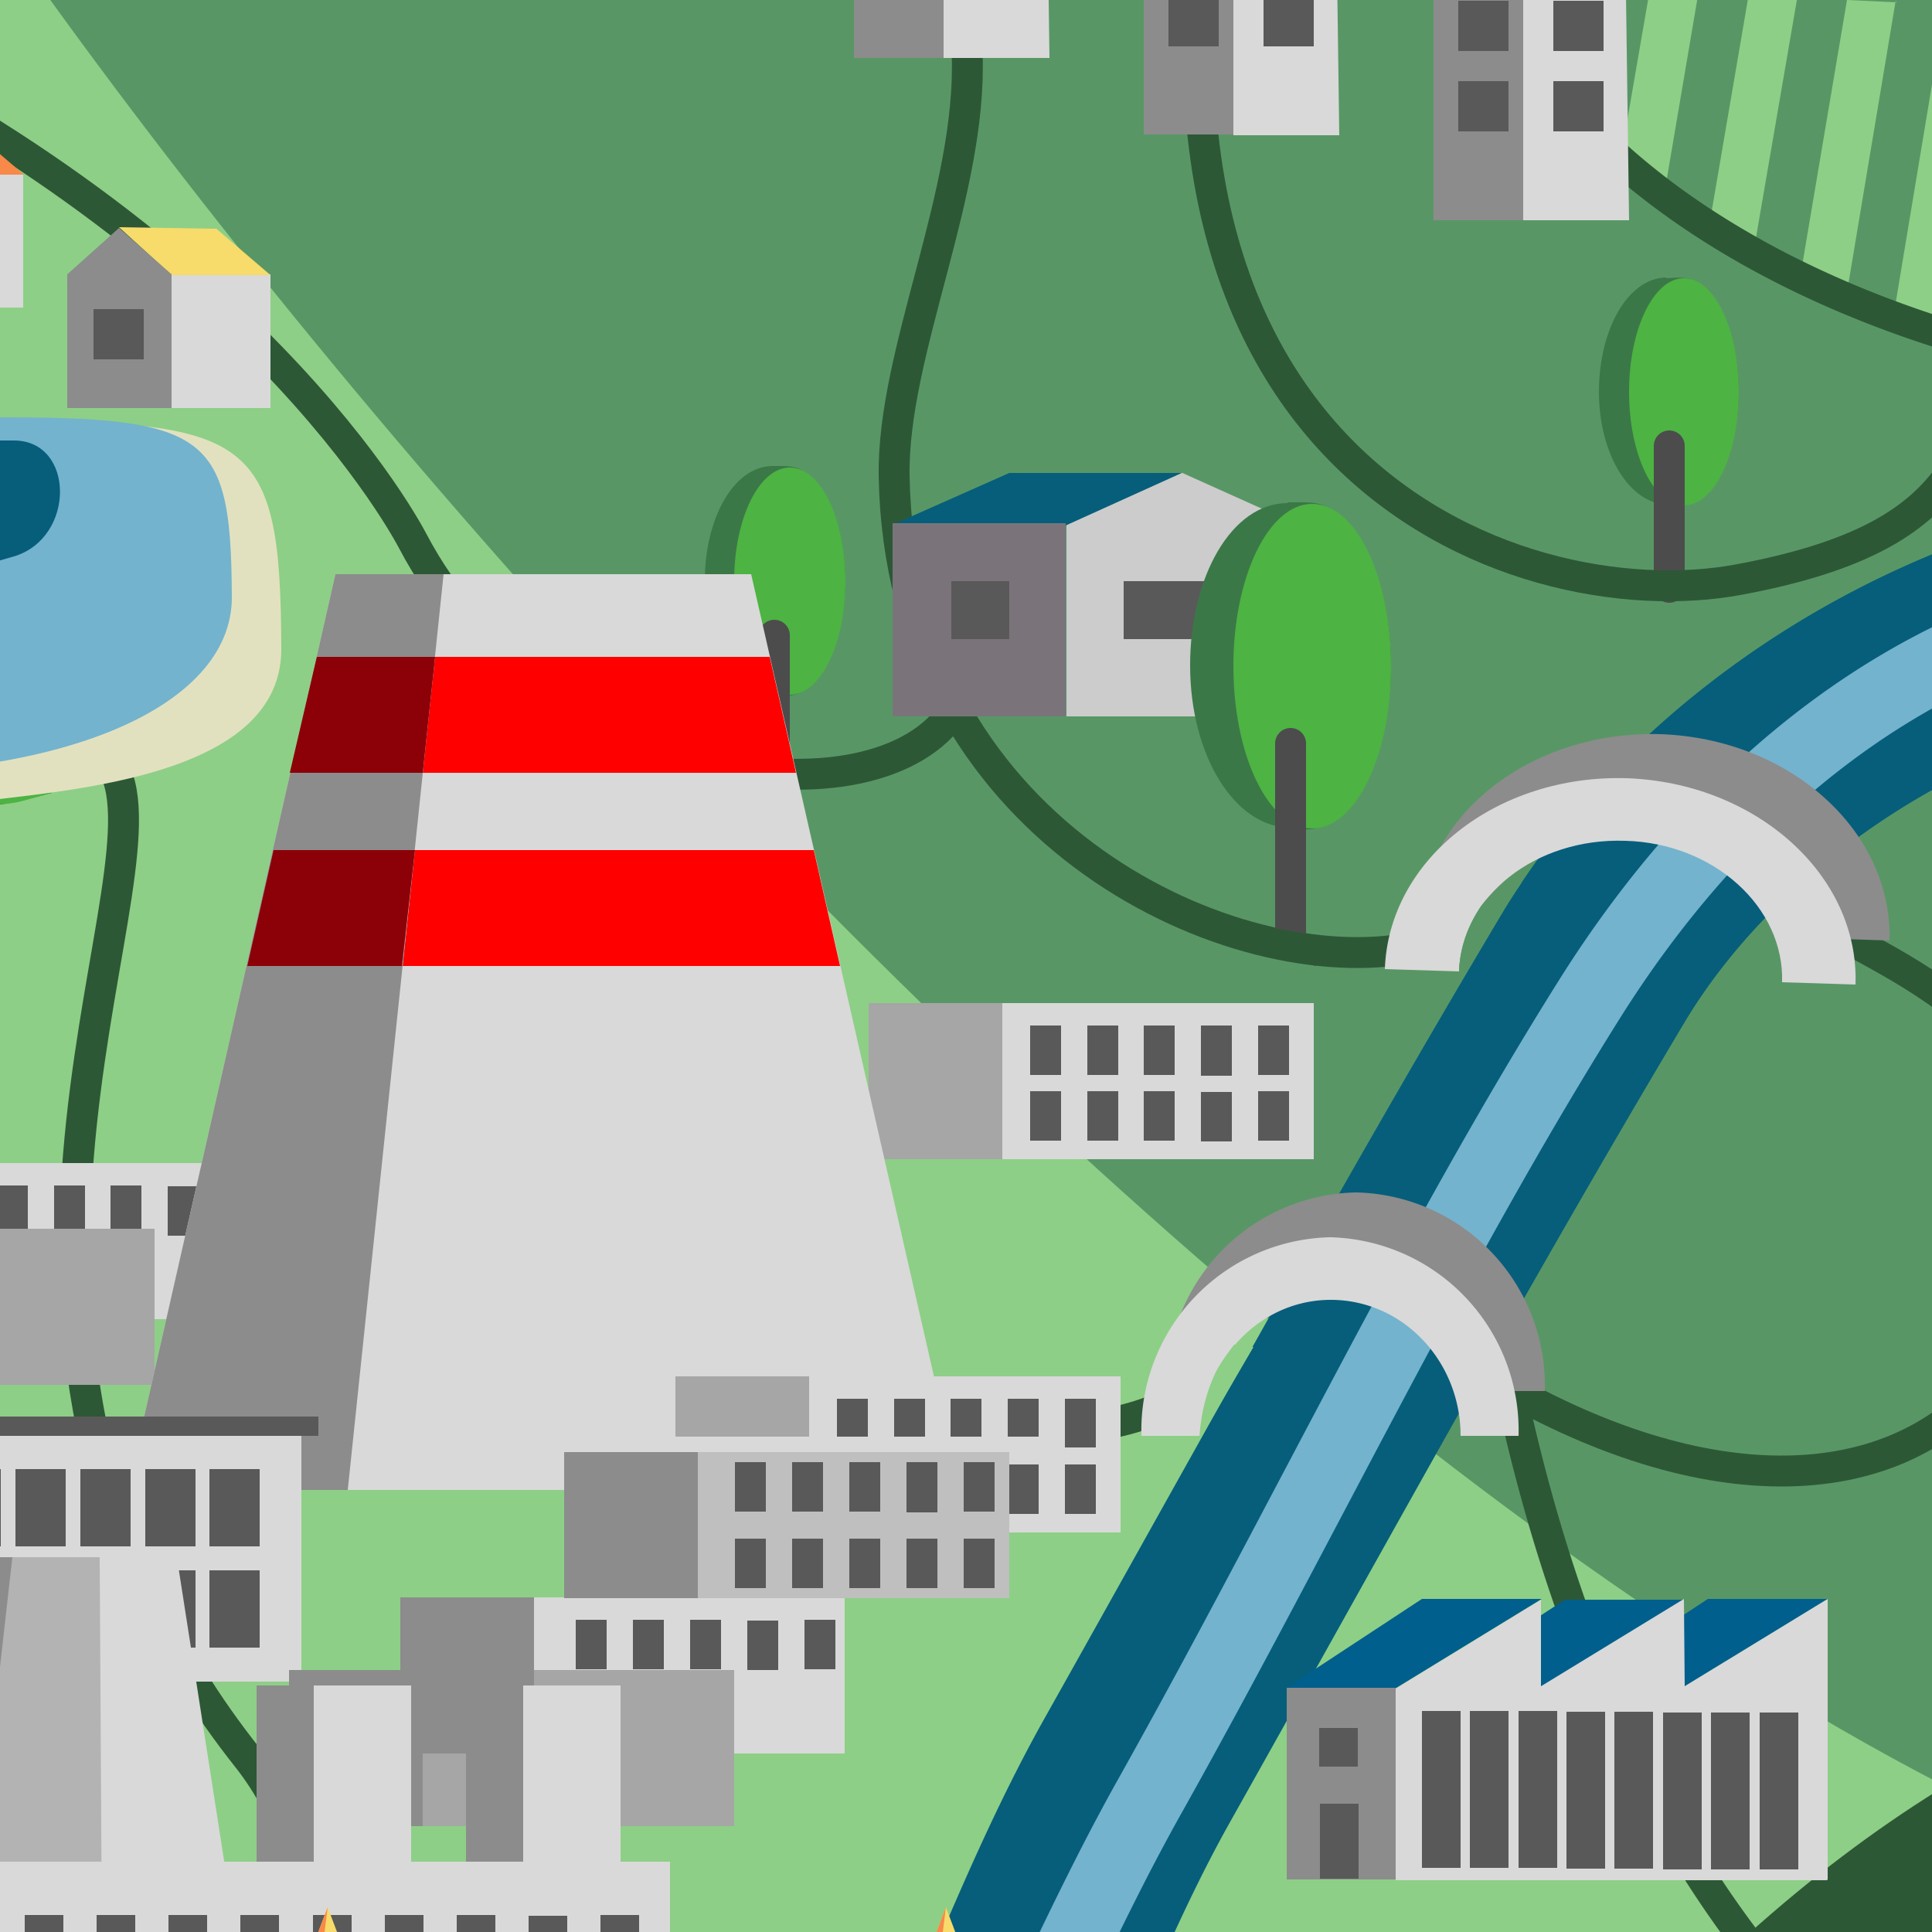 <svg xmlns="http://www.w3.org/2000/svg" xml:space="preserve" fill-rule="evenodd" stroke-linecap="round" stroke-linejoin="round" stroke-miterlimit="1.5" clip-rule="evenodd" viewBox="0 0 250 250"><path fill="none" d="M-250-250H750V750H-250z"/><path fill="#e2e1bf" d="M-96.3 358c-28.4-54-156-97-148.4-339.5 5-159 106-230.3 181.7-229.3 45.6.6 101.8 7.6 243 67.3 99 42 145.2 52.7 174 41.8 70.2-26.6 78.9-37.6 117.6-57.4 35.8-18.4 73-47 100.4-58 82.3-33 224.3 2.4 138 160-21.7 39.6-3 119.8-26.9 288.5-27 190-78.4 135.4-88.1 180-7 32.1 55.5 144.5 15 220-53 98.6-196.6 64.4-243 61.5-70-4.4-180.9 82-280 50-213.3-69-120.6-265.8-183.3-385Z"/><path fill="#589765" d="M-71 316.7c-48-26.4-127.8-54.8-159-198.6-30.8-142 33.5-287 159-322.3 41.3-11.6 127.3 7.5 260.4 62.2 93.4 38.3 136.9 48.1 164 38.2C419.5-128.2 542.7-201.3 610-207c50.3-4.2 127.7 20.3 95 118.6-3.2 9.5-14.7 41.6-15 56.7-2 82.5-15.4 249.5-27.5 314.2C640.4 401 545 352 572.9 431.4c22.8 64.7 54.7 159 2.1 210-83.2 80.5-182 20.8-207.2 19.3-66-4-194.5 78.5-288 49.4-93.6-29-110-177.1-107.4-226.2 2.6-49-4.7-146-43.4-167.2Z"/><path fill="#8dcf86" d="M3.9-3.5c-30-42 7.9-199.4-116.8-134.3-78 40.6-129.2 175.6-105.3 257 69 234.4 197.6 136 200.8 242.3 5.4 179.2 2 301.1 120 329.6 50.4 12.1 141.6 1 178-63.4 19.3-34.1 97.8-106 172-28.2 22.5 23.5 58.9 32.5 84.5 10.5 28.2-24.3 22.6-64.8 7.2-85-22.4-29.6-46-64.7-36.7-108.3 21.2-98.3 79.8-62.6 100.5-107.9 44.4-97.2-160.1-135-230.5-74.1C285.8 314 89 115.7 4-3.5Z"/><path fill="#8dcf86" d="M301.2 50h-6.4L303.3.9l6.4-.4-8.5 49.5Zm13 0h-6.5L316.3.1l6.4-.3-8.6 50.2Zm-25.8-.4-6.3-.3 8.2-47.6 6.4-.4-8.3 48.3Zm38.9-1.4-6.6 1.2 8.6-50 6.4-.4-8.4 49.2Zm-46-46 2.4-.2-8 46.7-6.2-1.2L277.3 2l4 .2ZM348 3.4l-7.2 42-1.2.6-5.5 1 8.3-48.4h2l3.6 4.8Zm-91 41.5 7.5-43.6 6.3.3-7.7 44.7-5.2-1-1-.4Zm1-44L251 43l-6-2L251.7.7l6.3.3Zm95.2 9 3 2.5 2.3 3.7-3.9 22.4-6.6 3.3h-.3l5.5-32ZM245.3.1 238.8 39l-6-2.3L239 0l6.4.3ZM361.2 38l3-16.4 5.5 5.4-1 5.1L361 38ZM232.6-.5l-5.9 34.3-5.7-3.6 5.3-31 6.3.3ZM209.8 20l3.7-21.4 6.3.3-4.7 27.7-5.3-6.6Zm-8.7-23.8 6.2 1-2.8 16.1-4.5-11 .7-4.1.4-2Z"/><path fill="#589765" d="m307.5 293 7.7.6-.5-3.4c-1.2-8.2-5.6-33.7-20-64l-7.5 4.7a295.6 295.6 0 0 1 20.3 62Zm17.2-.7 7.1-1.8-.3-2.5c-1.1-8-5.4-32.8-19.1-62.4l-9.6.3a296.3 296.3 0 0 1 21.9 66.4Zm-34.8-1 7.9.7c-1.1-7.8-5-30-16.9-57l-7.6 4.7a296.4 296.4 0 0 1 16.6 51.6Zm-19-6.7 9.1 4a233 233 0 0 0-13.3-45.3l-7.9 4.4c6 15 9.9 28.1 12.1 36.9Zm70.2 3.4 3.9-1 3.2-2a230 230 0 0 0-18-59.7l-1.7-.3-8.2.3a295.9 295.9 0 0 1 20.8 62.7Zm-92.3-15.9 6.7 5.5 5.4 2.5c-1.8-7.8-4.6-17.5-8.7-28.4l-8 6 4.6 14.4Zm108 8 7-4.4c-1.9-10.1-6-26.8-14-46.2l-10.7-2.3a302 302 0 0 1 17.6 52.8Zm14.3-12.4 5.9-7.5-5-18.8-.7-2-5.1-5.6-6.6-1.8c4.6 11 8.7 25.2 11.5 35.7Z"/><path fill="#3b7847" d="M100 60.3c1.5 0 2.9-.1 4 .7 3.5 2.2 5.4 8.1 5.4 14.2 0 6.4-2.5 13.6-6.6 14.7-1.3.3-1.5 0-2.6 0-5 0-9-6.6-9-14.7s3.7-14.8 8.7-14.9Z"/><ellipse cx="102.2" cy="75.2" fill="#4db343" rx="7.2" ry="14.7"/><path fill="none" stroke="#4c4c4c" stroke-width="4" d="M100.2 82.2v18.3"/><path fill="#3b7847" d="M215.6 36c1.6-.1 3-.2 4 .5 3.5 2.3 5.4 8.2 5.4 14.2 0 6.4-2.4 13.6-6.5 14.6-1.4.3-1.5 0-2.6 0-5 0-9-6.5-9-14.6 0-8 3.7-14.7 8.7-14.8Z"/><ellipse cx="217.9" cy="50.7" fill="#4db343" rx="7.1" ry="14.7"/><path fill="none" stroke="#4c4c4c" stroke-width="4" d="M216 57.7V76"/><path fill="#3b7847" d="M-4.5 104c-.3-.8-.2-1.3-.4-2.2-.6-5 1.2-9.5 4.3-10 1-.2 1.8-.3 2.6 0 2.3 1.2 4 4.7 4.5 8.5.2.9.2 1.4.2 2.3 0 0-4.9 1.3-6.6 1.5-1.5.2-4.6 0-4.6 0Z"/><path fill="#4db343" d="M6.7 102.6c0-.9 0-1.4-.2-2.3-.6-4.7-2.9-8.4-5.2-8.7H.8c-2.4.4-3.9 4.8-3.2 9.9l.5 2.6s2.6.1 4.6-.4l4-1.1Z"/><path fill="none" stroke="#2d5836" stroke-linecap="butt" stroke-width="4" d="M68.6-32.1c88.5 11.4 46.6 61.6 47.1 93.7.8 45.4 42.6 65 65.9 61.2M71.8 88.7c-41.5 98.2 73 108.2 85.2 88.3"/><path fill="none" stroke="#2d5836" stroke-linecap="butt" stroke-width="4" d="M-159.7 115C-179 5.3-133.3-40.3-41.5-3.2 25.7 23.9 49.9 63.4 53.4 70c16.6 31.6 60.3 37.6 70.2 21.7M-137.6-44.5C-156.7-154.2-58.9-209.2 33-172c37.1 15 123.5 24.6 178.3 62.4C256.6-78.3 303.4-78 305-75"/><path fill="none" stroke="#2d5836" stroke-linecap="butt" stroke-width="4" d="M22 320c15.8-24.6 31-40.5 22.2-64.4C39.6 243 38 235 32 227.4-10.4 173.9 21.8 115.7 15 100"/><path fill="none" stroke="#2d5836" stroke-width="4" d="M238.8 121c1.2 2.4 44 16.7 21.2 54-10.5 17.2-34 21-62.4 6M0 235c-74.6 31.5-123.5-46-95.3-85M260 45.6c-6.4 12.9-6 24-35 29.4-28.9 5.4-87.2-15.1-65-106"/><path fill="none" stroke="#2d5836" stroke-width="4" d="M393.4-16.9c-4.3 3.3 4.8 48.5-59.1 63.6C270.5 62 187 31 188.3-24M440 31.9a63.6 63.6 0 0 1 0 74.7c-23.1 32.1-70.5 26.1-85 18-26.6-14.7-86.7-42-91.2 9.6-2.8 32.6 74 39.3 91.2 52.6 31 24.2 25 57.1 25 58.2 4 52.8-149.2 98.4-184.5-65"/><path fill="#e2e1bf" d="M-130 41.8c5.5-17 5.1-25.2 24.4-25.4 10.2-.1 43 .2 52 .1 13.2-.1 25.2 1.9 25.4 12.7C-28 46.5-19 54.8-7 54.6c39.6-.5 43.3.6 43.4 29.4 0 18.2-33.2 18.4-43.2 20.3C-52 113.2-147 94.1-130 41.8Z"/><path fill="#73b3ce" d="M-118.5 43.9c-.2-15.3 4.6-20 21.8-20 9-.2 38.3 0 46.4 0 11.8 0 21.9 1.5 22.6 10 1.2 13.6 9.7 20.3 19 20.2 35.4-.5 38.6.4 38.7 23.2 0 14.4-22.7 24-55.7 22.7-82.5-3.4-92.5-36.9-92.8-56.1Z"/><path fill="#065e7b" d="M-88.2 45c0-11 4.7-13.2 15-13.1h29.8c12.5.1 14.2 6.5 15.2 11.2.3 1.4.5 8.9 10 12.5C-14 57.2-4 57 1.8 57c7.9 0 8 12.6 0 15-80.5 23.5-90-17.7-90-27Z"/><path fill="none" stroke="#065e7b" stroke-width="27.5" d="M421.7 71.4c-36.4 52.7-47.9 23-105.6 7.8-41.7-11-89.5 12-109.9 46-19.7 33-39 68.2-59 103.8-15.5 27.6-23 60.1-42.5 81.9A208.6 208.6 0 0 1 58 346.6c-16.1 9-22 32.7-32 43.8-4.1 4.5-12.1 7-14.6 11.6-5 9.2-3.1 24.2-7.3 33.4-7 15.7-17 44.6-32 53-5.7 3.2-12.2 1.6-17.7 4.7"/><path fill="none" stroke="#73b3ce" stroke-width="9.3" d="M410 83.6a33.9 33.9 0 0 1-27.7 19.6c-21.8 2.2-69-35.3-110.7-25-30 7.3-51.5 28.2-65.8 50.9-20.3 32.3-37 67.6-57 103.3-15.5 27.6-26.4 60.9-46 82.6-11.7 13.2-35 28.6-48.6 36.2-16.1 9-17.8 30.2-27.8 41.3-4 4.5-11.4 5.8-13.9 10.4-5 9.2-4.8 27-9 36.2-7 15.7-17.6 43.1-32.7 51.6-5.6 3.1-13 2.1-18.5 5.2l-14.4 7.5"/><path fill="none" stroke="#2d5836" stroke-width="18.7" d="M210 407.6c-8.6-3-40-11.2-40-11.2s4.4-12.6 2-25c-2.8-14.6-12.5-29.4-12-30 8-11.2 38.7-46.4 45-54.5 122.3-155.6 257.4 3.4 325 54.5 27.8 21 90.4 10.2 100-41.4 17.8-95.4-110.3-87.6-120-198.6-8.2-93.9 49.8-138.2 110-150 126.5-25 80.4-161.3-27.6-138-56 12-102.8 80.5-115.2 173.2-10.7 80.4-122 26-119.4-9M153-37.4c-6 9-21.2 35.9-127.6 25C-48.3-20-79-58.8-136.2-44.8-211-26.5-238.2 96.6-155 206.4c30.3 40 138.3 113.6 195 116"/><path fill="#d9d9d9" d="M-9.8 22.5H3v17.3H-9.8z"/><path fill="#f88948" d="m-16.6 16.4 12.7.2 7 6h-13l-6.7-6.2Z"/><path fill="#d9d9d9" d="m22.2 35.4 12.8.1v17.3H22.2V35.4Z"/><path fill="#f7db6b" d="m15.4 29.4 12.6.2 7 6H22.2l-6.8-6.2Z"/><path fill="#8c8c8c" d="m8.7 35.5 6.7-6 6.8 6v17.3H8.7V35.5Z"/><path fill="#595959" d="M12.1 40h6.5v6.5h-6.5z"/><path fill="#ccc" d="M138 67.7h29.8v25H138z"/><path fill="#595959" d="M145.4 75.2h14.9v7.5h-14.9z"/><path fill="#ccc" d="m153 61.2 14.9 6.7H138l14.9-6.7Z"/><path fill="#065e7b" d="M115.5 68h22.4l15-6.8h-22.3l-15.1 6.7Z"/><path fill="#7a747a" d="M115.5 67.7h22.4v25h-22.4z"/><path fill="#595959" d="M123.1 75.2h7.5v7.5h-7.5z"/><path fill="#8c8c8c" d="m123.3-30-12.8 6.7V7.5h13l-.2-37.6Z"/><path fill="#d9d9d9" d="m135.2-36.4-13.1 7V7.5h13.7l-.6-43.9Z"/><path fill="#8c8c8c" d="M160.8-20 148-13.4v30.8h13l-.2-37.6Z"/><path fill="#d9d9d9" d="m172.7-26.4-13.1 7v36.9h13.7l-.6-43.9Z"/><path fill="#595959" d="M163.5-.5h6.5V6h-6.5zm-12.3 0h6.5V6h-6.5z"/><path fill="#8c8c8c" d="m198.3-9-12.8 6.7v30.8h13l-.2-37.6Z"/><path fill="#d9d9d9" d="m210.2-15.4-13.1 7v36.9h13.7l-.6-43.9Z"/><path fill="#595959" d="M201 .1h6.5v6.5H201zm-12.3 0h6.5v6.5h-6.5zM201 10.5h6.5V17H201zm-12.3 0h6.5V17h-6.5z"/><path fill="#3b7847" d="M166.6 65c2.3 0 4.2-.2 5.8 1 4.9 3.1 7.6 11.5 7.6 20.2 0 9.2-3.5 19.4-9.4 20.9-1.8.5-2.1 0-3.6 0-7.2 0-13-9.3-13-21 0-11.5 5.4-21 12.6-21Z"/><ellipse cx="169.8" cy="86.2" fill="#4db343" rx="10.2" ry="21"/><path fill="none" stroke="#4c4c4c" stroke-width="4" d="M167 96.2v26"/><path fill="#2d5836" d="m170.7 121.1-6.5-1.1-.6 3.4 6.7 1.6.4-3.9Z"/><path fill="#d9d9d9" d="M-6 150.5h40.3v20.2H-6z"/><path fill="#595959" d="M-.4 153.4h4v6.4h-4zm26.1.1h-4v6.4h4v-6.4Zm-14.8-.1H7v6.4h4v-6.4Zm7.4 0h-4v6.4h4v-6.4Zm14.8 0h-4v6.4h4v-6.4Z"/><path fill="#a6a6a6" d="M-20.3 159H20v20.2h-40.3z"/><path fill="#d9d9d9" d="M129.7 129.8H170V150h-40.3z"/><path fill="#a6a6a6" d="M112.4 129.8h17.3V150h-17.3z"/><path fill="#595959" d="M159.4 141.3h-4v6.4h4v-6.4Zm-22.1-.1h-4v6.4h4v-6.4Zm14.7 0h-4v6.4h4v-6.4Zm14.8 0h-4v6.4h4v-6.4Zm-22.1 0h-4v6.4h4v-6.4Zm14.7-8.5h-4v6.5h4v-6.5Zm-22.1 0h-4v6.4h4v-6.4Zm14.7 0h-4v6.4h4v-6.4Zm14.8 0h-4v6.4h4v-6.4Zm-22.1 0h-4v6.4h4v-6.4Z"/><path fill="#d9d9d9" d="M124.1 192.8H16.5L43.4 74.3h53.8l27 118.5Z"/><path fill="red" d="M103 100H54.7l1.6-15h43.3l3.4 15Zm5.7 25H52.1l1.6-15h51.6l3.4 15Z"/><path fill="#8c8c8c" d="M57.4 74.3 45 192.8H16.5L43.4 74.3h14Z"/><path fill="#8c0008" d="m56.3 85-1.6 15H37.5L41 85h15.4Zm-2.6 25L52 125H32l3.4-15h18.4Z"/><path fill="#d9d9d9" d="M-8 185.1h47v32.5h-79.7V185l24.7-15 8.2 15.1Z"/><path fill="#595959" d="M-6.4 190.1H.1v10h-6.5zm0 13.2H.1v10h-6.5zM2 190.1h6.5v10H2zm0 13.1h6.5v10H2zm8.4-13.1h6.5v10h-6.5zm0 13.1h6.5v10h-6.5zm8.4-13.1h6.5v10h-6.5zm0 13.1h6.5v10h-6.5zm8.3-13.1h6.5v10h-6.5zm0 13.1h6.5v10h-6.5zm-35.4-19.9h49.5v2.5H-8.3z"/><path fill="#8c8c8c" d="M166.5 218.4h14.2v24.8h-14.2z"/><path fill="#005f8c" d="M166.5 218.4h14.2l18.8-11.5H184l-17.5 11.5Zm18.5 0h14.2L218 207h-15.5L185 218.4Zm18.5 0h14.2l18.8-11.5H221l-17.5 11.5Z"/><path fill="#d9d9d9" d="M236.5 243.2v-36.3L218 218.2l-.1-11.3-18.5 11.3V207l-18.8 11.5v24.8h55.8Z"/><path fill="#595959" d="M170.8 233.4h5v9.7h-5zm13.2-12h5v20.3h-5zm6.2 0h5v20.3h-5zm6.3 0h5v20.3h-5zm6.2.1h5v20.3h-5zm6.2 0h5v20.3h-5zm6.3.1h5v20.3h-5zm6.2 0h5v20.3h-5zm6.3 0h5v20.3h-5zm-57 2h5v5h-5z"/><path fill="#d9d9d9" d="M69 206.7h40.3v20.2H69z"/><path fill="#a6a6a6" d="M54.7 216.1H95v20.2H54.7z"/><path fill="#8c8c8c" d="M51.8 206.7h17.3v20.2H51.8z"/><path fill="#8c8c8c" d="M37.4 216.1h17.3v20.2H37.4z"/><path fill="#595959" d="M100.7 209.7h-4v6.4h4v-6.4Zm-22.2-.1h-4v6.4h4v-6.4Zm7.4 0h-4v6.4h4v-6.4Zm7.4 0h-4v6.4h4v-6.4Zm14.8 0h-4v6.4h4v-6.4Z"/><path fill="#d9d9d9" d="M104.7 178.1H145v20.2h-40.3z"/><path fill="#a6a6a6" d="M87.4 178.1h17.3v20.2H87.4z"/><path fill="#595959" d="M134.4 189.5h-4v6.4h4v-6.4Zm-22.1 0h-4v6.4h4v-6.5Zm14.7 0h-4v6.4h4v-6.5Zm14.8 0h-4v6.4h4v-6.5Zm-22.1 0h-4v6.4h4v-6.5Zm14.7-8.5h-4v6.4h4V181Zm-22.1 0h-4v6.3h4V181Zm14.7 0h-4v6.3h4V181Zm14.8 0h-4v6.3h4V181Zm-22.1 0h-4v6.3h4V181Z"/><path fill="#bfbfbf" d="M90.3 186.6h40.3v20.2H90.3z"/><path fill="#595959" d="M121.3 199.1h-4v6.4h4v-6.4Zm-22.2 0h-4v6.4h4V199Zm14.8 0h-4v6.4h4V199Zm14.8 0h-4v6.4h4V199Zm-22.2 0h-4v6.4h4V199Zm14.8-9.9h-4v6.5h4v-6.5Zm-22.2 0h-4v6.4h4V189Zm14.8 0h-4v6.4h4V189Zm14.8 0h-4v6.4h4V189Zm-22.2 0h-4v6.4h4V189Z"/><path fill="#8c8c8c" d="M73 186.6h17.3v20.2H73z"/><path fill="#d9d9d9" d="M73 185.9h61.4v2H73z"/><path fill="#8c8c8c" d="M14.2 201.5H-5.1l-8.6 51.4h27.9v-51.4Z"/><path fill="#d9d9d9" d="M22.8 201.5H5L3 253h27.9l-8-51.4Z"/><path fill="#b3b3b3" d="M12.9 201.5H1.6L-4.2 253h17.4l-.3-51.4Z"/><path fill="#d9d9d9" d="M33.2 218.1h20v34.7h-20zm27.1 0h20v34.7h-20z"/><path fill="#8c8c8c" d="M33.2 218.1h7.4v34.7h-7.4zm27.1 0h7.4v34.7h-7.4z"/><path fill="#d9d9d9" d="M-1.1 240.9h87.8v31.9H-1.1z"/><path fill="#595959" d="M3.2 247.8h5v9.5h-5zm9.3 0h5v9.5h-5zm9.3 0h5v9.5h-5zm9.3 0h5v9.5h-5zm9.4 0h5v9.5h-5zm9.3 0h5v9.5h-5zm9.3 0h5v9.5h-5zm9.3.1h5v9.5h-5zm9.3-.1h5v9.5h-5z"/><path fill="#8c8c8c" d="M175.5 205.7ZM151 180a25 25 0 0 1 24.5-25.7 25 25 0 0 1 24.4 25.7h-7.7c0-9.8-7.5-17.7-16.7-17.7-9.3 0-16.8 8-16.8 17.7H151Z"/><path fill="#d9d9d9" d="M172.1 211.5Zm-24.4-25.7a25 25 0 0 1 24.4-25.7 25 25 0 0 1 24.4 25.7H189c0-9.7-7.5-17.6-16.8-17.6-9.2 0-16.7 7.9-16.7 17.6h-7.7Z"/><path fill="#8dcf86" d="m162.1 174.3-2.4-.3s-1.9 2.4-2.5 3.8c-2 4.3-2 8.5-2 8.5l7-12Z"/><path fill="#8c8c8c" d="M213.2 146.4Zm-29.6-26.7c.4-14.2 14.5-25.2 31.3-24.7 16.8.6 30 12.6 29.6 26.7l-9.6-.3c.4-9.7-8.7-18-20.3-18.3-11.5-.4-21.1 7.2-21.5 16.9l-9.5-.3Z"/><path fill="#d9d9d9" d="M208.8 152Zm-29.6-26.6c.5-14.2 14.5-25.2 31.3-24.7 16.8.6 30.1 12.6 29.6 26.7l-9.5-.3c.3-9.7-8.8-18-20.3-18.3-11.6-.4-21.2 7.2-21.5 16.9l-9.6-.3Z"/><path fill="#589765" d="M197 114.2h-2.5s-2.3 2.1-3.1 3.4c-2.9 4.5-2.6 8.7-2.6 8.7l8.1-12.1Z"/><path fill="#f7db6b" d="m42.4 246.8 12.4 32.7H30l12.4-32.7Z"/><path fill="#f88948" d="m42.4 246.8-4.1 32.7H30l12.4-32.7Z"/><path fill="#f7db6b" d="m122.4 246.8 12.4 32.7H110l12.4-32.7Z"/><path fill="#f88948" d="m122.4 246.8-4.1 32.7H110l12.4-32.7Z"/></svg>
